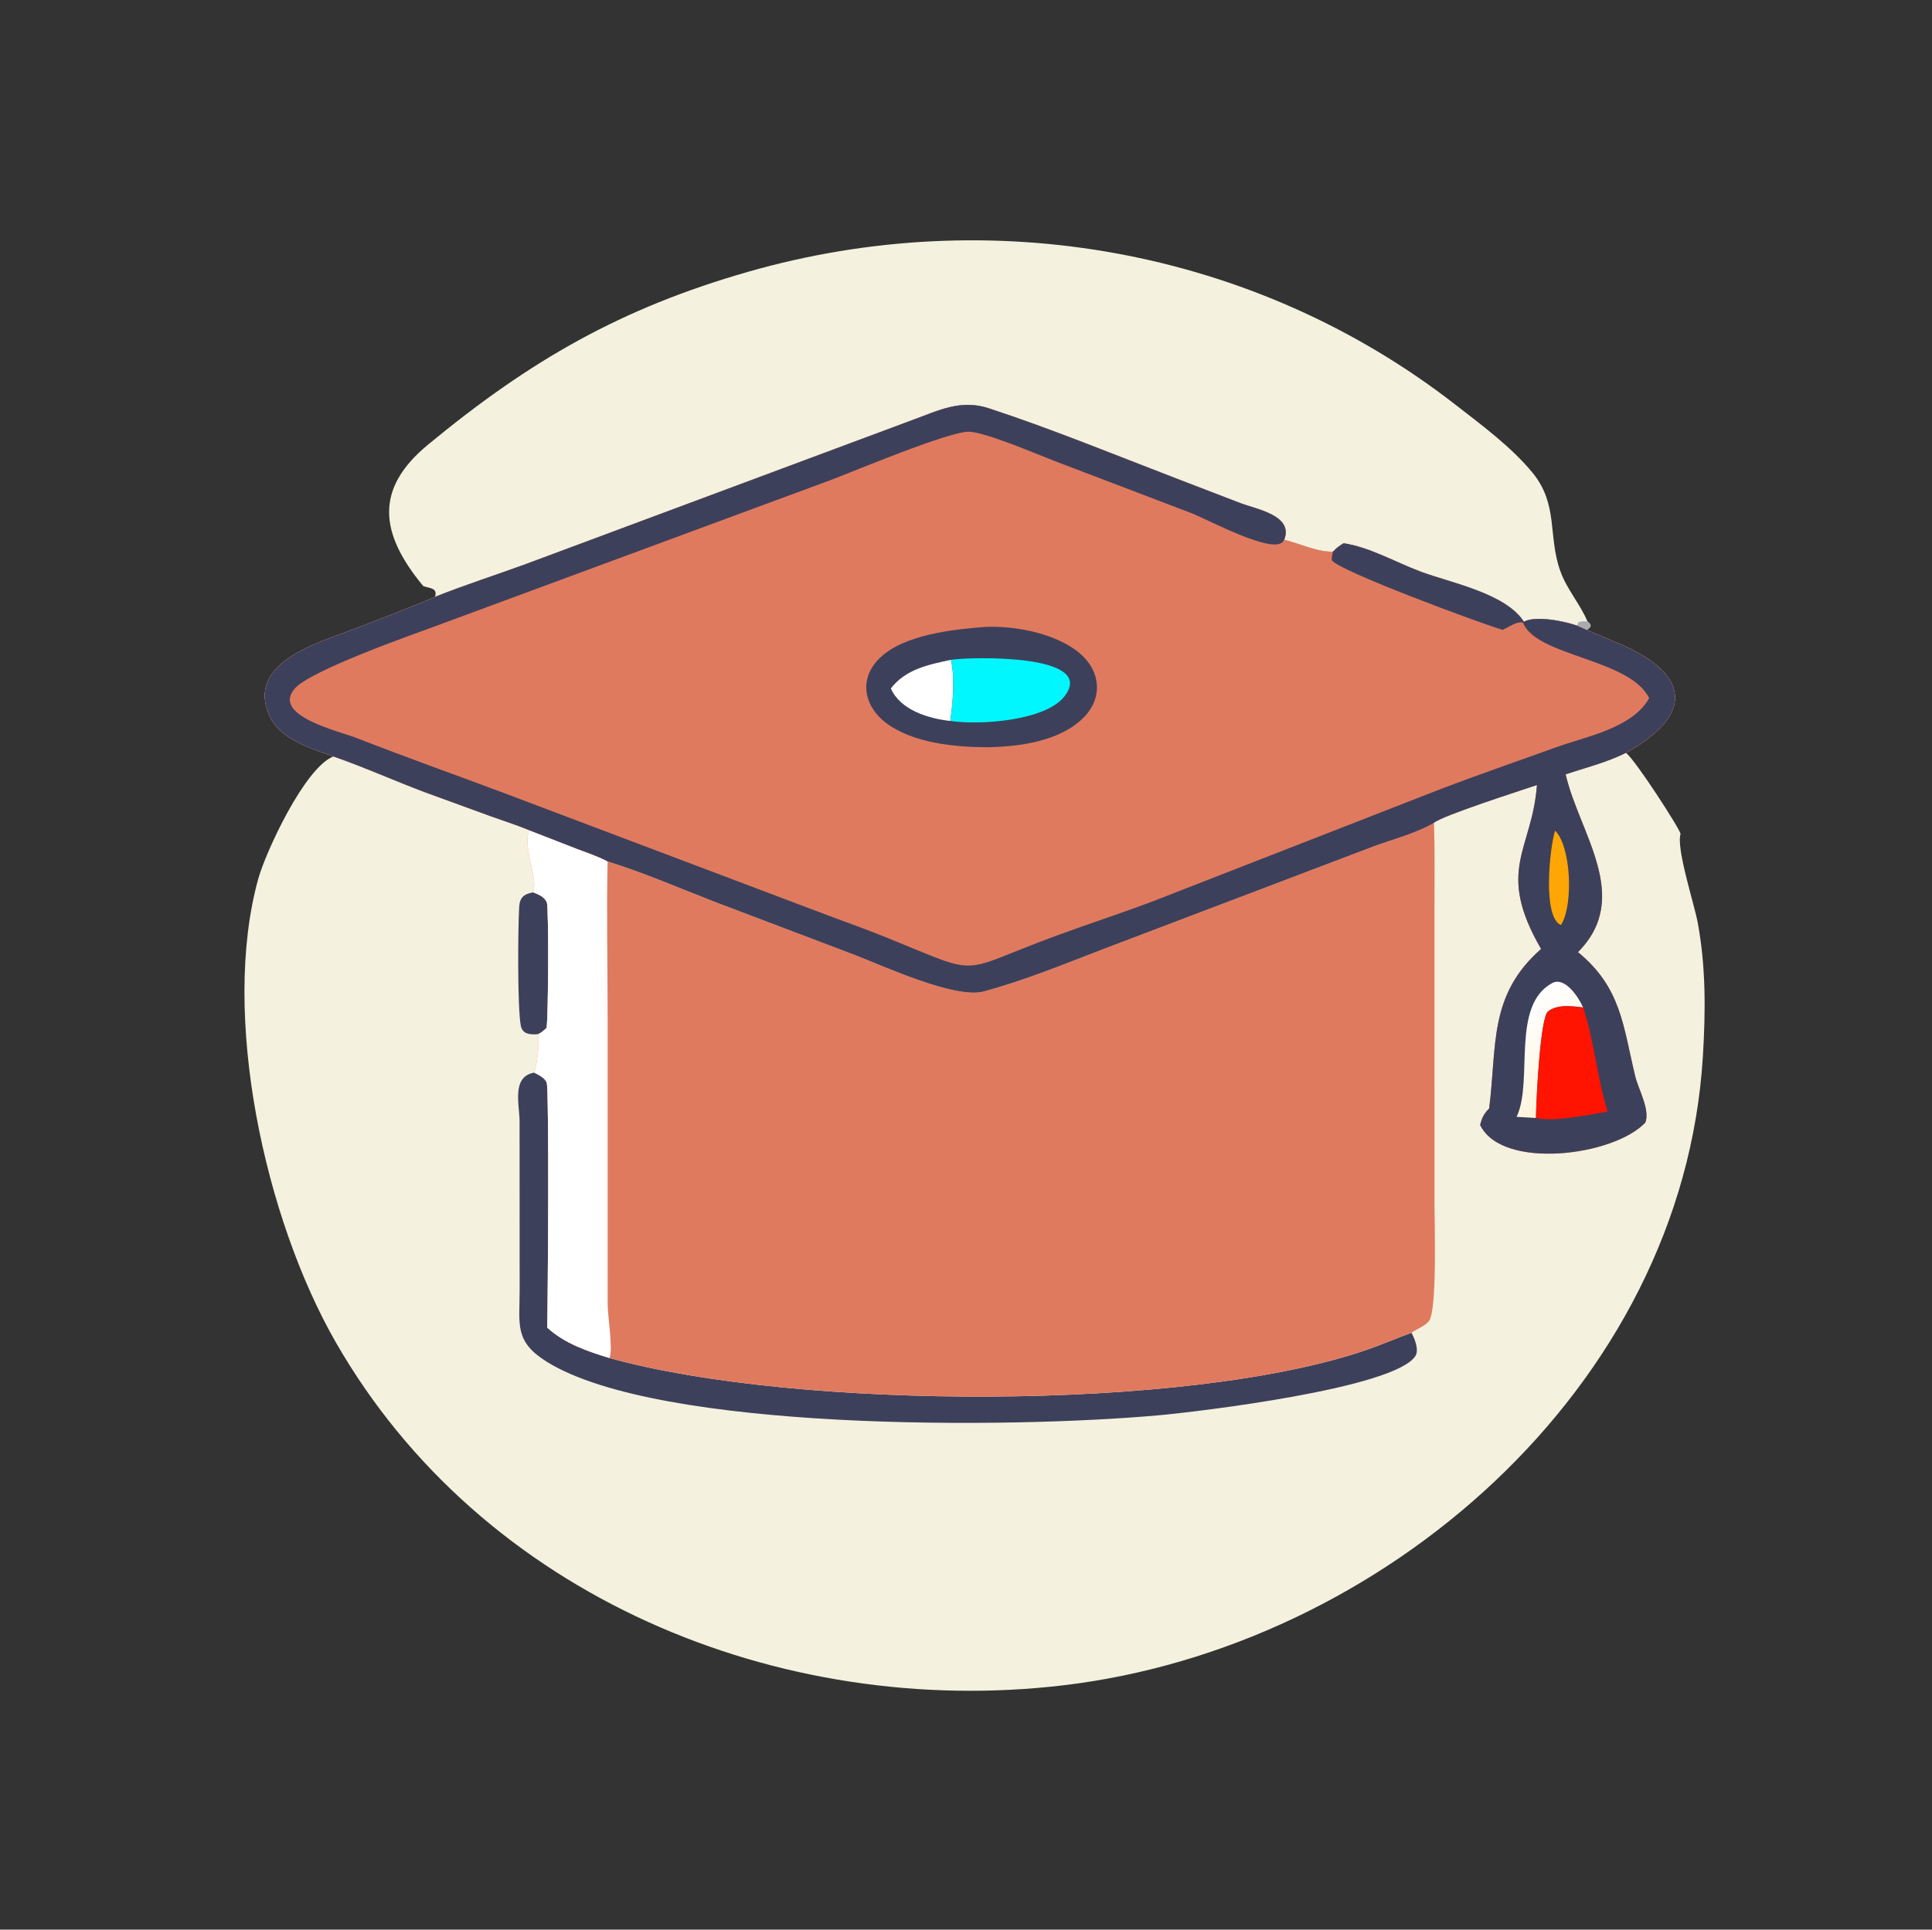 <?xml version="1.0" encoding="utf-8" ?>
<svg xmlns="http://www.w3.org/2000/svg" xmlns:xlink="http://www.w3.org/1999/xlink" width="1024" height="1023">
	<rect width="100%" height="100%" fill="#333333" stroke="none"/>
	<path fill="#F4F1DE" transform="scale(1.6 1.6)" d="M140.215 194.202C125.67 176.655 124.054 161.974 141.774 147.342C175.792 119.253 205.79 102.11 247.776 90.068C328.174 67.009 415.514 82.365 481.934 133.937C490.624 140.685 500.741 148.154 507.688 156.657C516.335 167.24 512.683 177.465 516.882 189.233C519.055 195.32 523.41 200.055 525.864 205.895C527.395 207.111 527.25 207.686 525.616 208.736L522.435 207.304C518.317 205.824 508.52 203.858 504.814 206.033C498.79 196.535 480.361 193.091 470.402 189.335C462.285 186.274 453.661 181.28 445.098 180.006C443.727 180.819 442.696 181.585 441.605 182.761C436.914 183.123 430.211 180.003 425.398 178.849C428.621 170.772 416.19 168.735 410.804 166.673L389.741 158.571C369.131 150.663 348.46 142.145 327.495 135.273C318.311 132.262 311.148 135.915 302.502 139.087L174.137 186.929C164.142 190.567 154.006 193.829 144.119 197.753L142.792 198.382C141.862 197.021 140.924 195.696 140.215 194.202ZM140.215 194.202C140.924 195.696 141.862 197.021 142.792 198.382L144.119 197.753C144.985 194.768 142.565 195.01 140.215 194.202Z"/>
	<path fill="#ABAAB0" transform="scale(1.6 1.6)" d="M525.864 205.895C527.395 207.111 527.25 207.686 525.616 208.736L522.435 207.304L522.775 206.273C523.553 205.704 524.915 205.891 525.864 205.895Z"/>
	<path fill="#F4F1DE" transform="scale(1.6 1.6)" d="M144.119 197.753C154.006 193.829 164.142 190.567 174.137 186.929L302.502 139.087C311.148 135.915 318.311 132.262 327.495 135.273C348.46 142.145 369.131 150.663 389.741 158.571L410.804 166.673C416.19 168.735 428.621 170.772 425.398 178.849C430.211 180.003 436.914 183.123 441.605 182.761C442.696 181.585 443.727 180.819 445.098 180.006C453.661 181.28 462.285 186.274 470.402 189.335C480.361 193.091 498.79 196.535 504.814 206.033C508.52 203.858 518.317 205.824 522.435 207.304L525.616 208.736L536.231 213.214C559.009 222.797 562.211 236.336 538.609 249.458C541.646 251.598 556.977 275.417 556.696 276.341C555.232 281.155 561.219 299.449 562.374 305.609C565.131 320.31 565.007 335.257 564.095 350.131C557.371 459.805 457.98 545.853 352.313 558.404C258.116 569.592 159.596 528.985 111.289 444.852C87.625 403.64 73.078 336.226 85.538 291.236C88.044 282.186 100.98 254.296 110.448 250.649C103.012 247.972 92.834 245.017 89.279 237.189C81.397 219.832 104.91 213.113 116.135 208.852C125.058 205.465 133.963 202.004 142.792 198.382L144.119 197.753Z"/>
	<path fill="#3D405B" transform="scale(1.6 1.6)" d="M178.298 342.652L178.114 342.665C175.686 342.86 173.049 342.721 172.508 339.807C171.404 333.862 171.549 308.113 171.989 300.519C172.173 297.356 173.514 296.234 176.615 295.669C178.323 296.32 180.421 297.163 181.152 299.001C181.797 300.62 181.673 337.222 181.052 340.603C180.169 341.393 179.382 342.152 178.298 342.652Z"/>
	<path fill="#3D405B" transform="scale(1.6 1.6)" d="M176.988 355.406C178.39 356.131 180.521 357.141 181.106 358.744C181.927 360.992 181.512 431.741 181.266 439.883C186.985 445.144 194.6 447.745 201.91 449.973C263.511 467.099 393.377 467.836 452.883 447.204C457.829 445.489 462.635 443.388 467.558 441.602C468.623 443.439 470.096 447.28 468.92 449.21C462.325 460.04 396.276 467.818 384.049 468.923C333.735 473.468 218.433 474.178 181.314 451.321C170.257 444.513 172.149 438.911 172.14 427.513L172.117 371.505C172.09 365.962 169.387 356.69 176.988 355.406Z"/>
	<path fill="#E07A5F" transform="scale(1.6 1.6)" d="M475.029 272.622C475.341 282.582 475.185 292.579 475.185 302.544L475.19 398.768C475.189 404.027 476.157 434.334 473.34 437.769C471.993 439.411 469.287 440.342 467.558 441.602C462.635 443.388 457.829 445.489 452.883 447.204C393.377 467.836 263.511 467.099 201.91 449.973C194.6 447.745 186.985 445.144 181.266 439.883C181.512 431.741 181.927 360.992 181.106 358.744C180.521 357.141 178.39 356.131 176.988 355.406C178.022 351.7 178.641 346.47 178.298 342.652C179.382 342.152 180.169 341.393 181.052 340.603C181.673 337.222 181.797 300.62 181.152 299.001C180.421 297.163 178.323 296.32 176.615 295.669C178.352 290.802 173.054 281.171 175.296 275.072L191.191 281.25C194.511 282.527 198.161 283.698 201.275 285.408C213.235 289.093 224.913 294.216 236.582 298.727L283.316 316.461C293.036 320.227 316.44 331.019 325.825 328.504C339.465 324.85 352.884 319.276 366.061 314.234L455.137 280.382C461.221 278.153 469.679 275.877 475.029 272.622Z"/>
	<path fill="white" transform="scale(1.6 1.6)" d="M175.296 275.072L191.191 281.25C194.511 282.527 198.161 283.698 201.275 285.408C200.893 302.492 201.286 319.683 201.287 336.778L201.295 432.152C201.305 436.242 203.122 446.846 201.91 449.973C194.6 447.745 186.985 445.144 181.266 439.883C181.512 431.741 181.927 360.992 181.106 358.744C180.521 357.141 178.39 356.131 176.988 355.406C178.022 351.7 178.641 346.47 178.298 342.652C179.382 342.152 180.169 341.393 181.052 340.603C181.673 337.222 181.797 300.62 181.152 299.001C180.421 297.163 178.323 296.32 176.615 295.669C178.352 290.802 173.054 281.171 175.296 275.072Z"/>
	<path fill="#E07A5F" transform="scale(1.6 1.6)" d="M144.119 197.753C154.006 193.829 164.142 190.567 174.137 186.929L302.502 139.087C311.148 135.915 318.311 132.262 327.495 135.273C348.46 142.145 369.131 150.663 389.741 158.571L410.804 166.673C416.19 168.735 428.621 170.772 425.398 178.849C430.211 180.003 436.914 183.123 441.605 182.761C442.696 181.585 443.727 180.819 445.098 180.006C453.661 181.28 462.285 186.274 470.402 189.335C480.361 193.091 498.79 196.535 504.814 206.033C508.52 203.858 518.317 205.824 522.435 207.304L525.616 208.736L536.231 213.214C559.009 222.797 562.211 236.336 538.609 249.458C532.074 252.704 525.484 254.274 518.647 256.577C523.123 276.133 540.839 297.235 522.728 315.476C537.138 327.299 537.666 340.048 541.724 356.748C542.708 360.799 546.699 367.825 545.024 371.966C534.411 383.103 498.02 387.587 490.506 373.111L490.301 372.726C490.939 370.355 491.497 369.072 493.295 367.297C495.956 346.532 492.99 329.781 510.503 314.436C495.274 288.122 507.538 281.813 509.128 260.117C503.842 261.907 477.933 270.194 475.029 272.622C469.679 275.877 461.221 278.153 455.137 280.382L366.061 314.234C352.884 319.276 339.465 324.85 325.825 328.504C316.44 331.019 293.036 320.227 283.316 316.461L236.582 298.727C224.913 294.216 213.235 289.093 201.275 285.408C198.161 283.698 194.511 282.527 191.191 281.25L175.296 275.072C171.18 273.367 166.876 272.003 162.679 270.503L140.986 262.588C130.74 258.76 120.787 254.236 110.448 250.649C103.012 247.972 92.834 245.017 89.279 237.189C81.397 219.832 104.91 213.113 116.135 208.852C125.058 205.465 133.963 202.004 142.792 198.382L144.119 197.753Z"/>
	<path fill="#3D405B" transform="scale(1.6 1.6)" d="M323.594 207.941C334.306 206.755 349.974 209.503 358.173 216.899C364.635 222.729 365.244 231.305 359.142 237.576C351.351 245.584 337.912 247.379 327.304 247.592C316.452 247.576 302.63 246.287 293.635 239.626C286.962 234.685 284.465 226.469 290.013 219.579C296.975 210.932 313.27 208.875 323.594 207.941Z"/>
	<path fill="white" transform="scale(1.6 1.6)" d="M295.103 228.118C300.017 221.714 307.555 220.229 315.031 218.617C316.404 225.144 315.649 232.306 314.815 238.879C307.584 238.112 298.278 235.287 295.103 228.118Z"/>
	<path fill="#00F7FD" transform="scale(1.6 1.6)" d="M315.031 218.617C321.345 217.635 363.793 216.512 352.578 230.774C346.241 238.832 324.744 240.335 314.815 238.879C315.649 232.306 316.404 225.144 315.031 218.617Z"/>
	<path fill="#3D405B" transform="scale(1.6 1.6)" d="M144.119 197.753C154.006 193.829 164.142 190.567 174.137 186.929L302.502 139.087C311.148 135.915 318.311 132.262 327.495 135.273C348.46 142.145 369.131 150.663 389.741 158.571L410.804 166.673C416.19 168.735 428.621 170.772 425.398 178.849L425.209 179.185C422.331 184.201 400.419 172.266 394.597 169.995L349.245 152.711C342.756 150.202 327.203 143.492 321.194 143.053C315.09 142.608 282.577 156.265 275.105 159.087L145.335 207.069C136.709 210.271 102.811 222.076 97.582 228.217C89.962 237.166 112.243 242.234 118.111 244.525C134.452 250.907 150.962 256.775 167.388 262.926L274.825 303.517C281.229 305.909 287.693 308.21 294.024 310.783C326.219 323.866 316.489 322.301 349.991 310.009C360.769 306.054 371.698 302.512 382.431 298.436L478.295 261.038C490.592 256.38 503.077 252.086 515.448 247.613C525.216 244.081 540.809 241.287 546.298 231.325C539.913 218.234 509.005 217.528 504.543 206.392C502.96 205.497 499.349 208.004 497.81 208.707C490.509 206.586 443.348 189.099 441.224 185.66C441.034 184.627 441.341 183.751 441.605 182.761C442.696 181.585 443.727 180.819 445.098 180.006C453.661 181.28 462.285 186.274 470.402 189.335C480.361 193.091 498.79 196.535 504.814 206.033C508.52 203.858 518.317 205.824 522.435 207.304L525.616 208.736L536.231 213.214C559.009 222.797 562.211 236.336 538.609 249.458C532.074 252.704 525.484 254.274 518.647 256.577C523.123 276.133 540.839 297.235 522.728 315.476C537.138 327.299 537.666 340.048 541.724 356.748C542.708 360.799 546.699 367.825 545.024 371.966C534.411 383.103 498.02 387.587 490.506 373.111L490.301 372.726C490.939 370.355 491.497 369.072 493.295 367.297C495.956 346.532 492.99 329.781 510.503 314.436C495.274 288.122 507.538 281.813 509.128 260.117C503.842 261.907 477.933 270.194 475.029 272.622C469.679 275.877 461.221 278.153 455.137 280.382L366.061 314.234C352.884 319.276 339.465 324.85 325.825 328.504C316.44 331.019 293.036 320.227 283.316 316.461L236.582 298.727C224.913 294.216 213.235 289.093 201.275 285.408C198.161 283.698 194.511 282.527 191.191 281.25L175.296 275.072C171.18 273.367 166.876 272.003 162.679 270.503L140.986 262.588C130.74 258.76 120.787 254.236 110.448 250.649C103.012 247.972 92.834 245.017 89.279 237.189C81.397 219.832 104.91 213.113 116.135 208.852C125.058 205.465 133.963 202.004 142.792 198.382L144.119 197.753Z"/>
	<path fill="#FEA605" transform="scale(1.6 1.6)" d="M515.139 275.234C520.327 280.281 521.282 299.049 517.322 306.14L516.988 306.488C510.933 303.604 513.352 280.989 515.139 275.234Z"/>
	<defs>
		<linearGradient id="gradient_0" gradientUnits="userSpaceOnUse" x1="519.951" y1="357.243" x2="501.67" y2="337.461">
			<stop offset="0" stop-color="#FFF5DD"/>
			<stop offset="1" stop-color="white"/>
		</linearGradient>
	</defs>
	<path fill="url(#gradient_0)" transform="scale(1.6 1.6)" d="M502.397 370.058L502.633 369.502C507.821 357.572 500.572 333.182 514.14 325.757C518.435 323.407 523.083 330.639 524.405 333.818C520.856 333.375 515.687 332.705 512.755 335.193C510.271 337.301 508.929 363.375 508.805 370.429L502.397 370.058Z"/>
	<path fill="#FE1400" transform="scale(1.6 1.6)" d="M508.805 370.429C508.929 363.375 510.271 337.301 512.755 335.193C515.687 332.705 520.856 333.375 524.405 333.818C527.952 343.99 528.963 356.874 532.561 368.284C526.697 369.386 514.505 371.813 508.805 370.429Z"/>
</svg>
